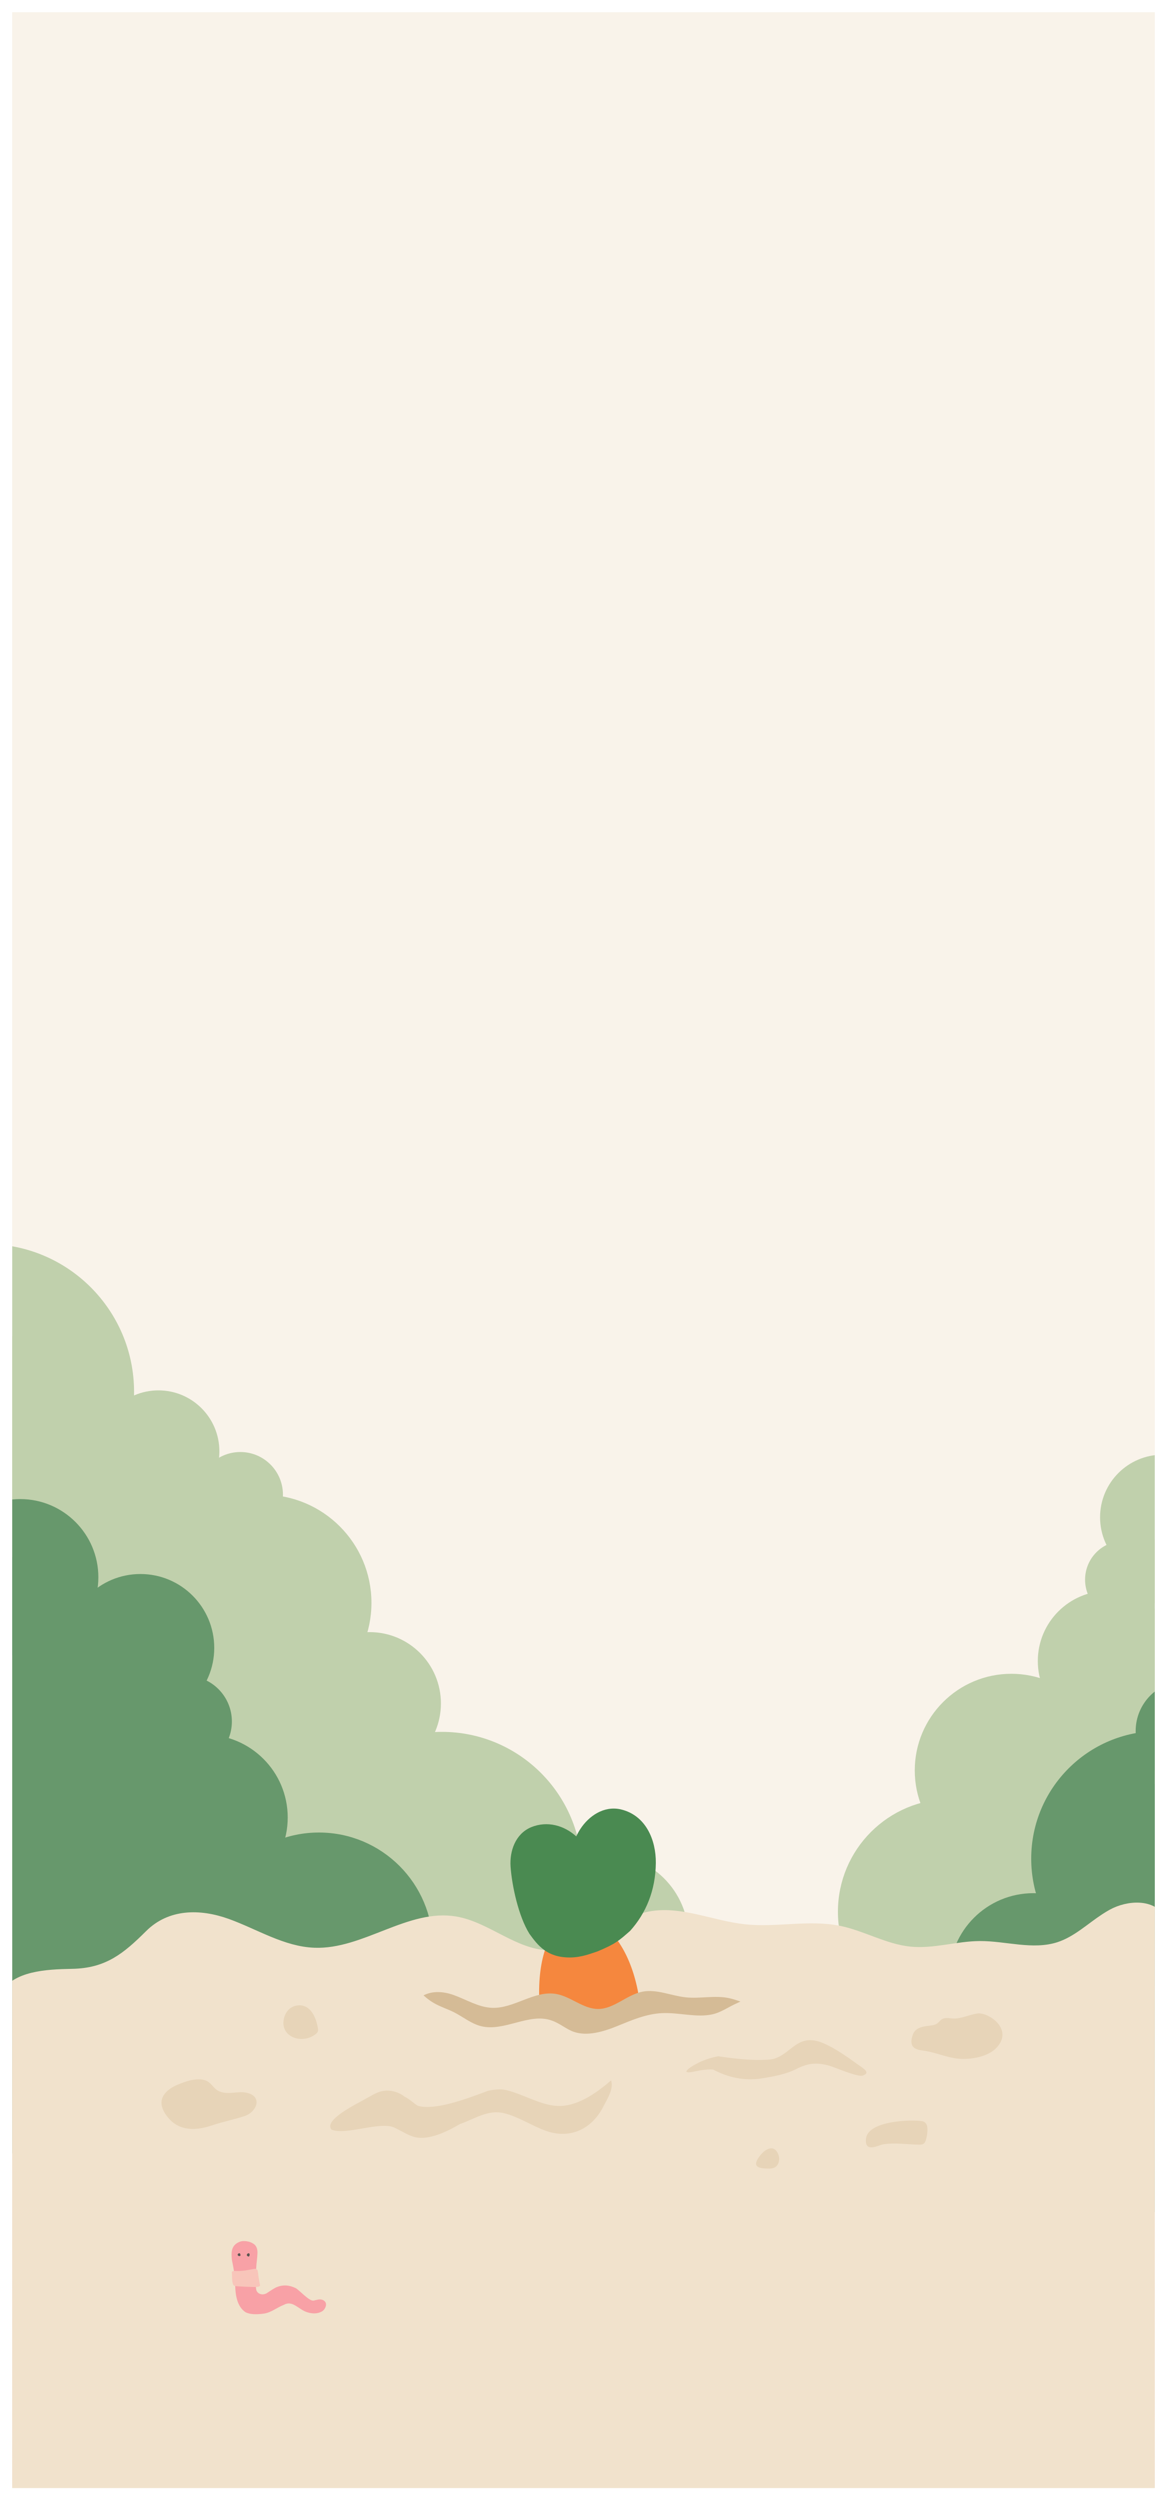 <svg width="383" height="820" viewBox="0 0 383 820" fill="none" xmlns="http://www.w3.org/2000/svg">
<g clip-path="url(#clip0_303_11914)" filter="url(#filter0_d_303_11914)">
<rect width="375" height="812" transform="translate(4)" fill="white"/>
<rect x="4" width="375" height="812" fill="#F9F3EA"/>
<g filter="url(#filter1_f_303_11914)">
<path d="M78.447 620.581C83.012 620.302 87.564 619.957 92.103 619.599C97.742 619.161 103.395 618.736 109.035 618.298C117.051 617.688 125.225 617.038 132.431 614.888C139.636 612.725 145.847 608.77 146.975 603.767C147.983 599.335 144.971 594.876 142.105 590.67C129.06 571.508 117.608 551.947 107.841 532.121C103.966 524.265 100.33 516.317 94.584 508.885C90.032 503.007 84.207 497.513 78.408 492.059C71.441 485.49 64.461 478.921 57.494 472.352C53.831 468.902 50.169 465.452 45.882 462.293C40.707 458.472 34.642 455.088 30.183 450.947C26.521 447.537 24.026 443.702 20.151 440.384C16.276 437.067 10.437 434.2 4.015 434.267C-6.071 434.373 -11.711 441.101 -15.333 446.913C-22.951 459.148 -30.621 471.49 -33.991 484.561C-35.066 488.688 -35.69 492.868 -36.327 497.048C-38.715 512.787 -41.104 528.565 -40.295 544.45C-39.764 554.814 -37.88 565.178 -35.995 575.528C-35.04 580.73 -34.097 585.946 -33.142 591.148C-31.961 597.65 -31.842 607.072 -25.419 612.738C-20.456 617.104 -11.339 617.489 -3.656 618.378C23.548 621.47 51.257 622.253 78.447 620.581Z" fill="#C0D0AC"/>
<path d="M-4.5 501C22.286 501 44 479.286 44 452.5C44 425.714 22.286 404 -4.5 404C-31.286 404 -53 425.714 -53 452.5C-53 479.286 -31.286 501 -4.5 501Z" fill="#C0D0AC"/>
<path d="M86.436 557.162C106.026 557.162 121.907 541.281 121.907 521.691C121.907 502.101 106.026 486.22 86.436 486.22C66.846 486.22 50.965 502.101 50.965 521.691C50.965 541.281 66.846 557.162 86.436 557.162Z" fill="#C0D0AC"/>
<path d="M121.31 578.076C134.231 578.076 144.705 567.602 144.705 554.681C144.705 541.76 134.231 531.285 121.31 531.285C108.389 531.285 97.915 541.76 97.915 554.681C97.915 567.602 108.389 578.076 121.31 578.076Z" fill="#C0D0AC"/>
<path d="M145 656C170.405 656 191 635.405 191 610C191 584.595 170.405 564 145 564C119.595 564 99 584.595 99 610C99 635.405 119.595 656 145 656Z" fill="#C0D0AC"/>
<path d="M198.5 659C213.688 659 226 646.688 226 631.5C226 616.312 213.688 604 198.5 604C183.312 604 171 616.312 171 631.5C171 646.688 183.312 659 198.5 659Z" fill="#C0D0AC"/>
<path d="M52 492C63.046 492 72 483.046 72 472C72 460.954 63.046 452 52 452C40.954 452 32 460.954 32 472C32 483.046 40.954 492 52 492Z" fill="#C0D0AC"/>
<path d="M78.872 500.193C86.597 500.193 92.859 493.931 92.859 486.206C92.859 478.481 86.597 472.219 78.872 472.219C71.147 472.219 64.885 478.481 64.885 486.206C64.885 493.931 71.147 500.193 78.872 500.193Z" fill="#C0D0AC"/>
<path d="M363.624 563.797C376.34 563.797 386.648 553.489 386.648 540.773C386.648 528.058 376.34 517.749 363.624 517.749C350.908 517.749 340.6 528.058 340.6 540.773C340.6 553.489 350.908 563.797 363.624 563.797Z" fill="#C0D0AC"/>
<path d="M368.839 526.813C375.868 526.813 381.565 521.115 381.565 514.087C381.565 507.058 375.868 501.361 368.839 501.361C361.811 501.361 356.113 507.058 356.113 514.087C356.113 521.115 361.811 526.813 368.839 526.813Z" fill="#C0D0AC"/>
<path d="M381.565 514.153C392.903 514.153 402.094 504.962 402.094 493.624C402.094 482.286 392.903 473.095 381.565 473.095C370.227 473.095 361.036 482.286 361.036 493.624C361.036 504.962 370.227 514.153 381.565 514.153Z" fill="#C0D0AC"/>
<path d="M312 660C332.435 660 349 643.435 349 623C349 602.565 332.435 586 312 586C291.565 586 275 602.565 275 623C275 643.435 291.565 660 312 660Z" fill="#C0D0AC"/>
<path d="M374.598 633.519C370.033 633.241 365.482 632.896 360.943 632.537C355.304 632.099 349.65 631.675 344.011 631.237C335.995 630.626 327.821 629.976 320.615 627.826C313.409 625.663 307.199 621.709 306.071 616.706C305.062 612.274 308.075 607.815 310.941 603.608C323.986 584.446 335.425 564.886 345.205 545.06C349.08 537.204 352.716 529.255 358.462 521.824C363.014 515.945 368.839 510.451 374.638 504.997C381.605 498.428 388.585 491.859 395.552 485.291C399.215 481.84 402.877 478.39 407.164 475.232C412.339 471.41 418.404 468.026 422.862 463.886C426.525 460.475 429.02 456.64 432.895 453.323C436.77 450.005 442.608 447.139 449.031 447.205C459.117 447.311 464.757 454.039 468.379 459.852C475.996 472.087 483.667 484.428 487.037 497.499C488.112 501.626 488.736 505.806 489.373 509.987C491.761 525.725 494.15 541.503 493.341 557.388C492.81 567.752 490.925 578.116 489.041 588.467C488.086 593.669 487.143 598.884 486.188 604.086C485.007 610.588 484.887 620.01 478.465 625.677C473.502 630.042 464.385 630.427 456.701 631.316C429.497 634.408 401.789 635.191 374.598 633.519Z" fill="#C0D0AC"/>
<path d="M331.921 608.359C349.43 608.359 363.624 594.165 363.624 576.656C363.624 559.147 349.43 544.953 331.921 544.953C314.412 544.953 300.219 559.147 300.219 576.656C300.219 594.165 314.412 608.359 331.921 608.359Z" fill="#C0D0AC"/>
<path d="M389.726 722.27C384.338 721.939 378.977 721.527 373.602 721.116C366.941 720.612 360.279 720.094 353.617 719.59C344.156 718.86 334.508 718.103 326.002 715.569C317.496 713.034 310.171 708.35 308.843 702.445C307.662 697.216 311.206 691.948 314.59 686.985C329.983 664.372 343.492 641.309 355.024 617.9C359.589 608.637 363.875 599.255 370.67 590.484C376.044 583.543 382.905 577.067 389.752 570.618C397.98 562.868 406.207 555.118 414.435 547.369C418.748 543.308 423.074 539.234 428.13 535.505C434.234 530.993 441.4 527.012 446.655 522.115C450.981 518.094 453.927 513.556 458.492 509.641C463.057 505.727 469.957 502.356 477.535 502.436C489.438 502.555 496.1 510.504 500.36 517.351C509.344 531.789 518.394 546.36 522.388 561.767C523.649 566.637 524.405 571.573 525.148 576.497C527.962 595.062 530.788 613.693 529.833 632.431C529.209 644.666 526.98 656.888 524.75 669.096C523.636 675.241 522.508 681.385 521.393 687.529C519.986 695.199 519.867 706.32 512.276 712.994C506.424 718.157 495.662 718.594 486.598 719.643C454.498 723.332 421.813 724.234 389.726 722.27Z" fill="#67986C"/>
<path d="M380.291 647.439C403.406 647.439 422.145 628.7 422.145 605.585C422.145 582.469 403.406 563.731 380.291 563.731C357.175 563.731 338.436 582.469 338.436 605.585C338.436 628.7 357.175 647.439 380.291 647.439Z" fill="#67986C"/>
<path d="M339.153 672.109C354.397 672.109 366.755 659.751 366.755 644.507C366.755 629.263 354.397 616.905 339.153 616.905C323.908 616.905 311.551 629.263 311.551 644.507C311.551 659.751 323.908 672.109 339.153 672.109Z" fill="#67986C"/>
<path d="M332.598 721.607C351.008 721.607 365.932 706.682 365.932 688.272C365.932 669.861 351.008 654.937 332.598 654.937C314.187 654.937 299.263 669.861 299.263 688.272C299.263 706.682 314.187 721.607 332.598 721.607Z" fill="#67986C"/>
<path d="M389.222 580.239C398.339 580.239 405.73 572.848 405.73 563.731C405.73 554.613 398.339 547.223 389.222 547.223C380.104 547.223 372.714 554.613 372.714 563.731C372.714 572.848 380.104 580.239 389.222 580.239Z" fill="#67986C"/>
<path d="M67.249 619.268C82.258 619.268 94.426 607.1 94.426 592.09C94.426 577.081 82.258 564.913 67.249 564.913C52.239 564.913 40.071 577.081 40.071 592.09C40.071 607.1 52.239 619.268 67.249 619.268Z" fill="#67986C"/>
<path d="M61.091 575.609C69.38 575.609 76.1 568.889 76.1 560.6C76.1 552.311 69.38 545.591 61.091 545.591C52.802 545.591 46.082 552.311 46.082 560.6C46.082 568.889 52.802 575.609 61.091 575.609Z" fill="#67986C"/>
<path d="M46.083 560.693C59.465 560.693 70.314 549.844 70.314 536.461C70.314 523.079 59.465 512.23 46.083 512.23C32.7 512.23 21.851 523.079 21.851 536.461C21.851 549.844 32.7 560.693 46.083 560.693Z" fill="#67986C"/>
<path d="M6.63 538.956C20.797 538.956 32.281 527.471 32.281 513.305C32.281 499.138 20.797 487.653 6.63 487.653C-7.537 487.653 -19.021 499.138 -19.021 513.305C-19.021 527.471 -7.537 538.956 6.63 538.956Z" fill="#67986C"/>
<path d="M135.405 688.339C144.522 688.339 151.913 680.948 151.913 671.831C151.913 662.714 144.522 655.323 135.405 655.323C126.287 655.323 118.896 662.714 118.896 671.831C118.896 680.948 126.287 688.339 135.405 688.339Z" fill="#67986C"/>
<path d="M54.297 701.517C59.685 701.185 65.046 700.773 70.42 700.362C77.082 699.858 83.743 699.34 90.405 698.836C99.867 698.106 109.514 697.35 118.021 694.815C126.527 692.267 133.852 687.596 135.179 681.691C136.36 676.462 132.817 671.194 129.433 666.231C114.039 643.618 100.53 620.555 88.999 597.146C84.433 587.883 80.134 578.501 73.353 569.73C67.978 562.789 61.118 556.314 54.27 549.864C46.043 542.114 37.815 534.365 29.588 526.615C25.275 522.554 20.949 518.48 15.893 514.751C9.788 510.239 2.623 506.258 -2.632 501.361C-6.959 497.341 -9.905 492.802 -14.47 488.887C-19.035 484.973 -25.935 481.602 -33.512 481.682C-45.416 481.801 -52.077 489.75 -56.337 496.597C-65.334 511.022 -74.371 525.58 -78.366 541C-79.626 545.87 -80.383 550.806 -81.126 555.73C-83.939 574.295 -86.766 592.926 -85.81 611.664C-85.187 623.899 -82.957 636.121 -80.728 648.329C-79.613 654.474 -78.485 660.618 -77.371 666.762C-75.964 674.432 -75.844 685.552 -68.254 692.227C-62.402 697.389 -51.639 697.827 -42.576 698.876C-10.489 702.578 22.209 703.481 54.297 701.517Z" fill="#67986C"/>
<path d="M104.657 671.831C125.318 671.831 142.066 655.083 142.066 634.422C142.066 613.762 125.318 597.013 104.657 597.013C83.997 597.013 67.249 613.762 67.249 634.422C67.249 655.083 83.997 671.831 104.657 671.831Z" fill="#67986C"/>
</g>
<path d="M383.548 656.398C384.5 648.455 384.207 640.183 383.804 632.167C383.658 629.531 383.512 626.786 382.194 624.516C378.828 618.696 370.045 619.099 364.154 622.357C363.349 622.796 362.544 623.308 361.739 623.821C356.872 627.005 352.554 631.178 347.065 632.972C338.941 635.607 330.122 632.569 321.596 632.606C313.948 632.642 306.409 635.205 298.798 634.436C290.82 633.631 283.612 629.238 275.744 627.628C265.534 625.541 254.922 628.213 244.566 627.115C233.881 625.98 223.379 620.892 212.877 622.942C201.423 625.212 192.311 635.607 180.638 635.644C169.587 635.681 160.585 626.383 149.716 624.553C133.871 621.881 119.197 635.424 103.169 634.802C93.253 634.436 84.434 628.726 75.102 625.358C65.625 621.954 55.342 621.991 47.95 629.348C40.522 636.742 34.667 641.537 23.652 641.72C14.979 641.903 4.66 642.342 0.013 649.663C-1.341 651.75 -1.927 654.056 -1.963 656.398H-2V856.147H384.17V656.398H383.548Z" fill="#F1E2CC"/>
<path d="M103.925 754.664C102.904 754.812 101.798 754.671 100.774 754.337C97.927 753.417 96.029 750.289 93.112 751.937C90.827 752.829 89.047 754.428 86.647 754.787C84.352 755.118 82.007 755.139 80.49 754.284C77.861 752.421 77.261 748.937 77.186 745.49C77.221 742.723 76.668 739.959 76.115 737.21C75.888 735.01 75.725 732.534 78.42 731.342C78.978 731.087 79.553 730.986 80.112 731.002C80.986 731.029 81.991 731.173 82.881 731.719C84.199 732.353 84.58 733.707 84.492 735.086C84.455 736.594 84.127 738.261 84.096 739.857C83.765 742.07 83.712 744.328 84.086 746.915C84.086 746.924 84.09 746.936 84.093 746.945C84.377 748.312 86.081 748.94 87.53 748.107C88.598 747.387 89.609 746.722 90.555 746.225C92.913 745.162 95.108 745.484 97.059 746.452C98.136 746.988 101.477 750.782 102.907 750.534C103.8 750.377 104.855 749.89 105.86 750.295C107.865 751.098 106.825 753.356 105.751 754.021C105.205 754.358 104.583 754.569 103.925 754.664Z" fill="#F8A1A6"/>
<path d="M80.58 740.636C81.645 740.476 82.535 740.262 83.29 740.149C83.555 740.103 83.837 740.066 84.118 740.179C84.614 740.381 84.598 740.948 84.686 741.402C84.736 742.039 84.832 742.674 84.948 743.348C85.01 743.817 85.117 744.298 85.213 744.779C85.279 745.15 85.532 745.606 85.114 745.857C84.739 746.075 84.074 746.054 83.634 746.066C82.931 746.078 82.235 746.047 81.551 746.011C80.727 745.995 79.887 745.956 79.056 745.897C78.429 745.854 77.467 745.864 76.94 745.658C76.737 745.582 76.615 745.447 76.534 745.306C76.069 744.252 76.194 742.579 76.1 741.411C76.016 740.685 76.946 740.795 77.873 740.817C78.788 740.838 79.703 740.755 80.58 740.636Z" fill="#F8C5BA"/>
<path d="M81.51 735.006C81.404 735.024 81.267 735.095 81.158 735.217C81.083 735.3 81.014 735.435 81.002 735.558C80.989 735.702 81.052 735.778 81.114 735.833C81.195 735.907 81.279 735.974 81.373 736.026C81.457 736.075 81.557 736.109 81.667 736.048C81.976 735.879 81.991 735.331 81.854 735.147C81.766 735.034 81.648 734.981 81.51 735.006Z" fill="#595550"/>
<path d="M78.031 735.339C78.072 735.241 78.162 735.13 78.293 735.06C78.381 735.011 78.512 734.983 78.618 735.011C78.743 735.042 78.793 735.124 78.824 735.201C78.868 735.302 78.902 735.403 78.924 735.507C78.946 735.605 78.952 735.71 78.874 735.798C78.662 736.05 78.197 735.9 78.072 735.713C77.994 735.596 77.978 735.464 78.031 735.339Z" fill="#595550"/>
</g>
<path d="M210.189 658.829C207.49 631.409 189.259 620.622 180.944 634.861C175.978 643.363 175.898 657.778 179.22 671.252C180.887 677.988 183.239 684.254 185.978 689.576C188.971 695.377 192.403 698.554 195.665 703.402C197.046 705.443 198.523 707.788 200.016 708.821C203.605 711.374 204.508 702.171 205.527 698.289C207.037 692.991 208.49 686.826 209.494 679.721C210.701 673.053 210.909 666.091 210.189 658.829Z" fill="#F5873E"/>
<path d="M189.481 661.92C189.687 661.896 189.984 662.054 190.273 662.432C190.468 662.699 190.697 663.157 190.823 663.627C190.957 664.168 190.909 664.538 190.849 664.812C190.763 665.162 190.666 665.513 190.549 665.794C190.429 666.051 190.295 666.285 190.046 666.145C189.363 665.766 188.899 663.639 188.995 662.803C189.047 662.263 189.218 661.952 189.481 661.92Z" fill="#595550"/>
<path d="M199.619 659.977C199.473 659.63 199.221 659.272 198.935 659.113C198.738 659.015 198.495 659.02 198.32 659.211C198.126 659.428 198.103 659.819 198.106 660.134C198.112 660.57 198.13 661.004 198.167 661.412C198.204 661.82 198.276 662.223 198.485 662.514C199.054 663.294 199.771 662.311 199.834 661.479C199.885 660.939 199.811 660.414 199.619 659.977Z" fill="#595550"/>
<path d="M195.795 664.365C196.223 664.071 196.638 663.754 197.173 664.054C198.454 664.773 198.069 667.948 197.629 669.504C196.838 671.806 195.535 672.254 194.162 670.672C193.401 669.745 192.514 668.445 192.316 666.795C192.267 666.389 192.281 665.926 192.381 665.599C192.641 664.767 193.313 664.856 193.728 664.831C194.44 664.867 195.18 664.851 195.795 664.365Z" fill="#FAEDE1"/>
<path d="M206.798 633.275C212 627.5 215.156 620 215.238 610.992C215.307 603.465 211.984 595.344 203.688 593.407C198.149 592.185 193.251 595.606 190.495 599.811C189.991 600.588 189.531 601.417 189.122 602.285C185.2 598.723 179.629 597.064 174.255 599.295C169.09 601.514 167.233 607.14 167.562 612.159C168.008 618.525 170.19 628.545 173.763 634.245C176.5 638 179.481 642 187 642C191 642 194.173 640.591 196.097 640C202.097 637.5 203.097 636.5 206.798 633.275Z" fill="#4A8A51"/>
<path d="M275.954 657.9C273.559 659.439 271.435 661.455 268.734 662.322C264.737 663.596 260.397 662.127 256.202 662.145C252.439 662.163 248.73 663.401 244.985 663.03C241.059 662.64 237.512 660.518 233.641 659.739C228.618 658.731 223.396 660.022 218.3 659.492C213.043 658.943 207.875 656.484 202.708 657.475C197.072 658.572 192.588 663.596 186.845 663.613C181.425 663.631 176.996 659.138 171.648 658.253C163.852 656.962 156.631 663.507 148.745 663.206C143.866 663.03 139.526 660.27 134.935 658.643C130.271 656.997 125.212 657.015 121.575 660.571C117.92 664.144 115.039 666.461 109.619 666.55C105.352 666.621 100.274 666.833 97.987 670.371C95.485 674.227 98.132 679.392 101.553 682.506C104.974 685.619 109.331 688.043 111.312 692.182C113.04 695.808 112.77 700.408 115.561 703.326C117.253 705.095 119.72 705.856 121.917 706.935C131.658 711.747 136.321 723.21 145.63 728.8C149.735 731.276 154.507 732.444 159.188 733.558C166.138 735.239 173.088 736.919 180.039 738.6C184.72 739.732 189.456 740.864 194.281 740.988C208.991 741.377 222.334 732.426 236.918 730.622C239.403 730.321 241.978 730.197 244.228 729.136C246.407 728.11 248.081 726.323 250.044 724.943C252.457 723.245 255.302 722.201 257.696 720.45C260.397 718.469 262.396 715.709 264.178 712.914C268.968 705.396 272.677 697.17 278.241 690.183C280.185 687.742 282.364 685.442 283.894 682.736C287.424 676.527 287.153 668.991 286.811 661.88C286.739 660.606 286.667 659.279 286.019 658.183C284.363 655.37 280.041 655.565 277.142 657.139C276.728 657.404 276.35 657.652 275.954 657.9Z" fill="#F1E2CC"/>
<path d="M239.115 655.3C234.523 654.371 229.749 655.56 225.091 655.071C220.284 654.566 215.56 652.302 210.835 653.214C205.683 654.224 201.568 658.851 196.333 658.884C191.379 658.9 187.329 654.762 182.44 653.947C175.313 652.758 168.712 658.786 161.502 658.509C157.041 658.346 153.074 655.805 148.877 654.306C145.535 653.117 141.979 652.888 139 654.42C140.267 655.593 141.7 656.619 143.247 657.401C145.107 658.362 147.115 659.014 148.992 659.959C151.955 661.458 154.588 663.673 157.798 664.504C165.486 666.491 173.782 659.926 181.206 662.728C183.84 663.657 185.881 665.547 188.35 666.394C192.679 667.876 197.881 666.41 202.621 664.471C207.362 662.533 212.119 660.496 217.206 660.252C222.786 659.975 228.663 661.816 233.864 660.627C235.724 660.203 237.354 659.323 239.033 658.411C240.317 657.711 241.65 657.059 243 656.456C241.7 656 240.432 655.56 239.115 655.3Z" fill="#D5BB96"/>
<path d="M58.502 683.632C60.668 682.745 62.933 681.936 65.274 681.958C66.28 681.969 67.309 682.144 68.173 682.669C69.355 683.391 70.076 684.693 71.214 685.481C72.582 686.421 74.354 686.509 76.017 686.389C77.669 686.279 79.354 686.006 80.984 686.367C86.312 687.559 84.255 692.679 80.306 693.992C76.805 695.163 73.129 695.852 69.606 697.055C63.775 699.036 57.867 699.003 54.148 693.117C51.259 688.555 54.235 685.371 58.502 683.632Z" fill="#E7D4B8"/>
<path d="M306.109 664.205C306.638 664.095 307.166 663.962 307.655 663.586C308.051 663.276 308.408 662.811 308.804 662.479C309.98 661.527 311.367 661.925 312.662 662.014C315.396 662.169 318.078 660.752 320.799 660.353C324.194 659.866 332.622 665.268 327.259 671.378C324.287 674.766 318.289 675.496 314.749 675.208C311.05 674.921 307.404 673.26 303.718 672.64C301.763 672.308 297.668 672.397 299.636 667.172C300.72 664.36 304.405 664.582 306.109 664.205Z" fill="#E7D4B8"/>
<path d="M302.414 695.659C302.831 695.729 303.273 695.816 303.627 696.148C304.663 697.092 304.448 699.241 304.107 700.883C303.956 701.617 303.779 702.404 303.337 702.876C302.869 703.382 302.225 703.4 301.631 703.382C297.778 703.33 293.66 702.666 289.832 703.278C288.392 703.505 283.705 706.266 284.21 701.46C284.816 695.431 299.294 695.134 302.414 695.659Z" fill="#E7D4B8"/>
<path d="M255.501 706.759C255.939 707.974 255.72 709.494 254.867 710.392C254.659 710.61 254.407 710.796 254.123 710.928C253.456 711.234 252.69 711.234 251.957 711.223C248.281 711.19 246.869 710.293 249.451 706.967C251.224 704.681 254.199 703.105 255.501 706.759Z" fill="#E7D4B8"/>
<path d="M104.33 665.187C104.396 665.591 104.44 666.018 104.264 666.39C104.133 666.674 103.892 666.893 103.652 667.09C99.112 670.733 91.41 667.987 93.302 661.576C93.926 659.454 95.512 657.933 97.744 657.714C101.923 657.288 103.783 661.729 104.33 665.187Z" fill="#E7D4B8"/>
<path d="M120.206 688.227C122.307 687.111 123.86 686.028 125.928 685.732C127.842 685.437 130.523 685.875 132.809 687.669C134.516 688.478 135.763 689.857 137.163 690.656C142.885 692.176 152.644 688.555 160.215 685.7C162.206 685.328 164.12 685.01 166.21 685.503C171.8 686.87 177.369 690.415 182.861 690.677C189.064 691.006 195.311 686.859 200.551 682.297C201.372 684.781 199.818 687.57 198.298 690.327C194.49 698.27 187.303 701.552 179.535 698.981C174.71 697.34 170.159 694.167 165.324 693.041C160.127 691.826 155.806 694.933 150.937 696.629C146.014 699.539 140.675 701.793 136.529 700.994C134.341 700.567 132.251 699.145 129.626 697.887C125.074 695.48 113.587 700.447 108.806 698.456C106.049 695.229 117.329 689.912 120.206 688.227Z" fill="#E7D4B8"/>
<path d="M254.574 675.03C253.709 675.38 252.758 675.468 251.828 675.522C246.708 675.818 241.402 675.238 235.734 674.395C233.601 674.789 231.391 675.457 229.345 676.452C227.3 677.481 225.538 678.629 225.308 679.242C225.068 679.855 226.402 679.734 228.175 679.34C229.947 678.958 232.037 678.607 234.039 678.75C239.071 681.43 244.224 682.393 249.279 681.769C253.633 681.08 258.096 680.358 262.013 678.235C265.164 676.813 267.625 676.31 271.881 677.404C274.233 678.06 281.509 681.353 283.204 680.708C285.808 679.723 283.511 678.52 281.334 676.945C278.325 674.778 272.942 670.905 268.796 669.582C261.794 667.459 259.77 673.115 254.574 675.03Z" fill="#E7D4B8"/>
<defs>
<filter id="filter0_d_303_11914" x="0" y="0" width="383" height="820" filterUnits="userSpaceOnUse" color-interpolation-filters="sRGB">
<feFlood flood-opacity="0" result="BackgroundImageFix"/>
<feColorMatrix in="SourceAlpha" type="matrix" values="0 0 0 0 0 0 0 0 0 0 0 0 0 0 0 0 0 0 127 0" result="hardAlpha"/>
<feOffset dy="4"/>
<feGaussianBlur stdDeviation="2"/>
<feComposite in2="hardAlpha" operator="out"/>
<feColorMatrix type="matrix" values="0 0 0 0 0 0 0 0 0 0 0 0 0 0 0 0 0 0 0.25 0"/>
<feBlend mode="normal" in2="BackgroundImageFix" result="effect1_dropShadow_303_11914"/>
<feBlend mode="normal" in="SourceGraphic" in2="effect1_dropShadow_303_11914" result="shape"/>
</filter>
<filter id="filter1_f_303_11914" x="-91" y="399" width="626.022" height="329.283" filterUnits="userSpaceOnUse" color-interpolation-filters="sRGB">
<feFlood flood-opacity="0" result="BackgroundImageFix"/>
<feBlend mode="normal" in="SourceGraphic" in2="BackgroundImageFix" result="shape"/>
<feGaussianBlur stdDeviation="2.5" result="effect1_foregroundBlur_303_11914"/>
</filter>
<clipPath id="clip0_303_11914">
<rect width="375" height="812" fill="white" transform="translate(4)"/>
</clipPath>
</defs>
</svg>
